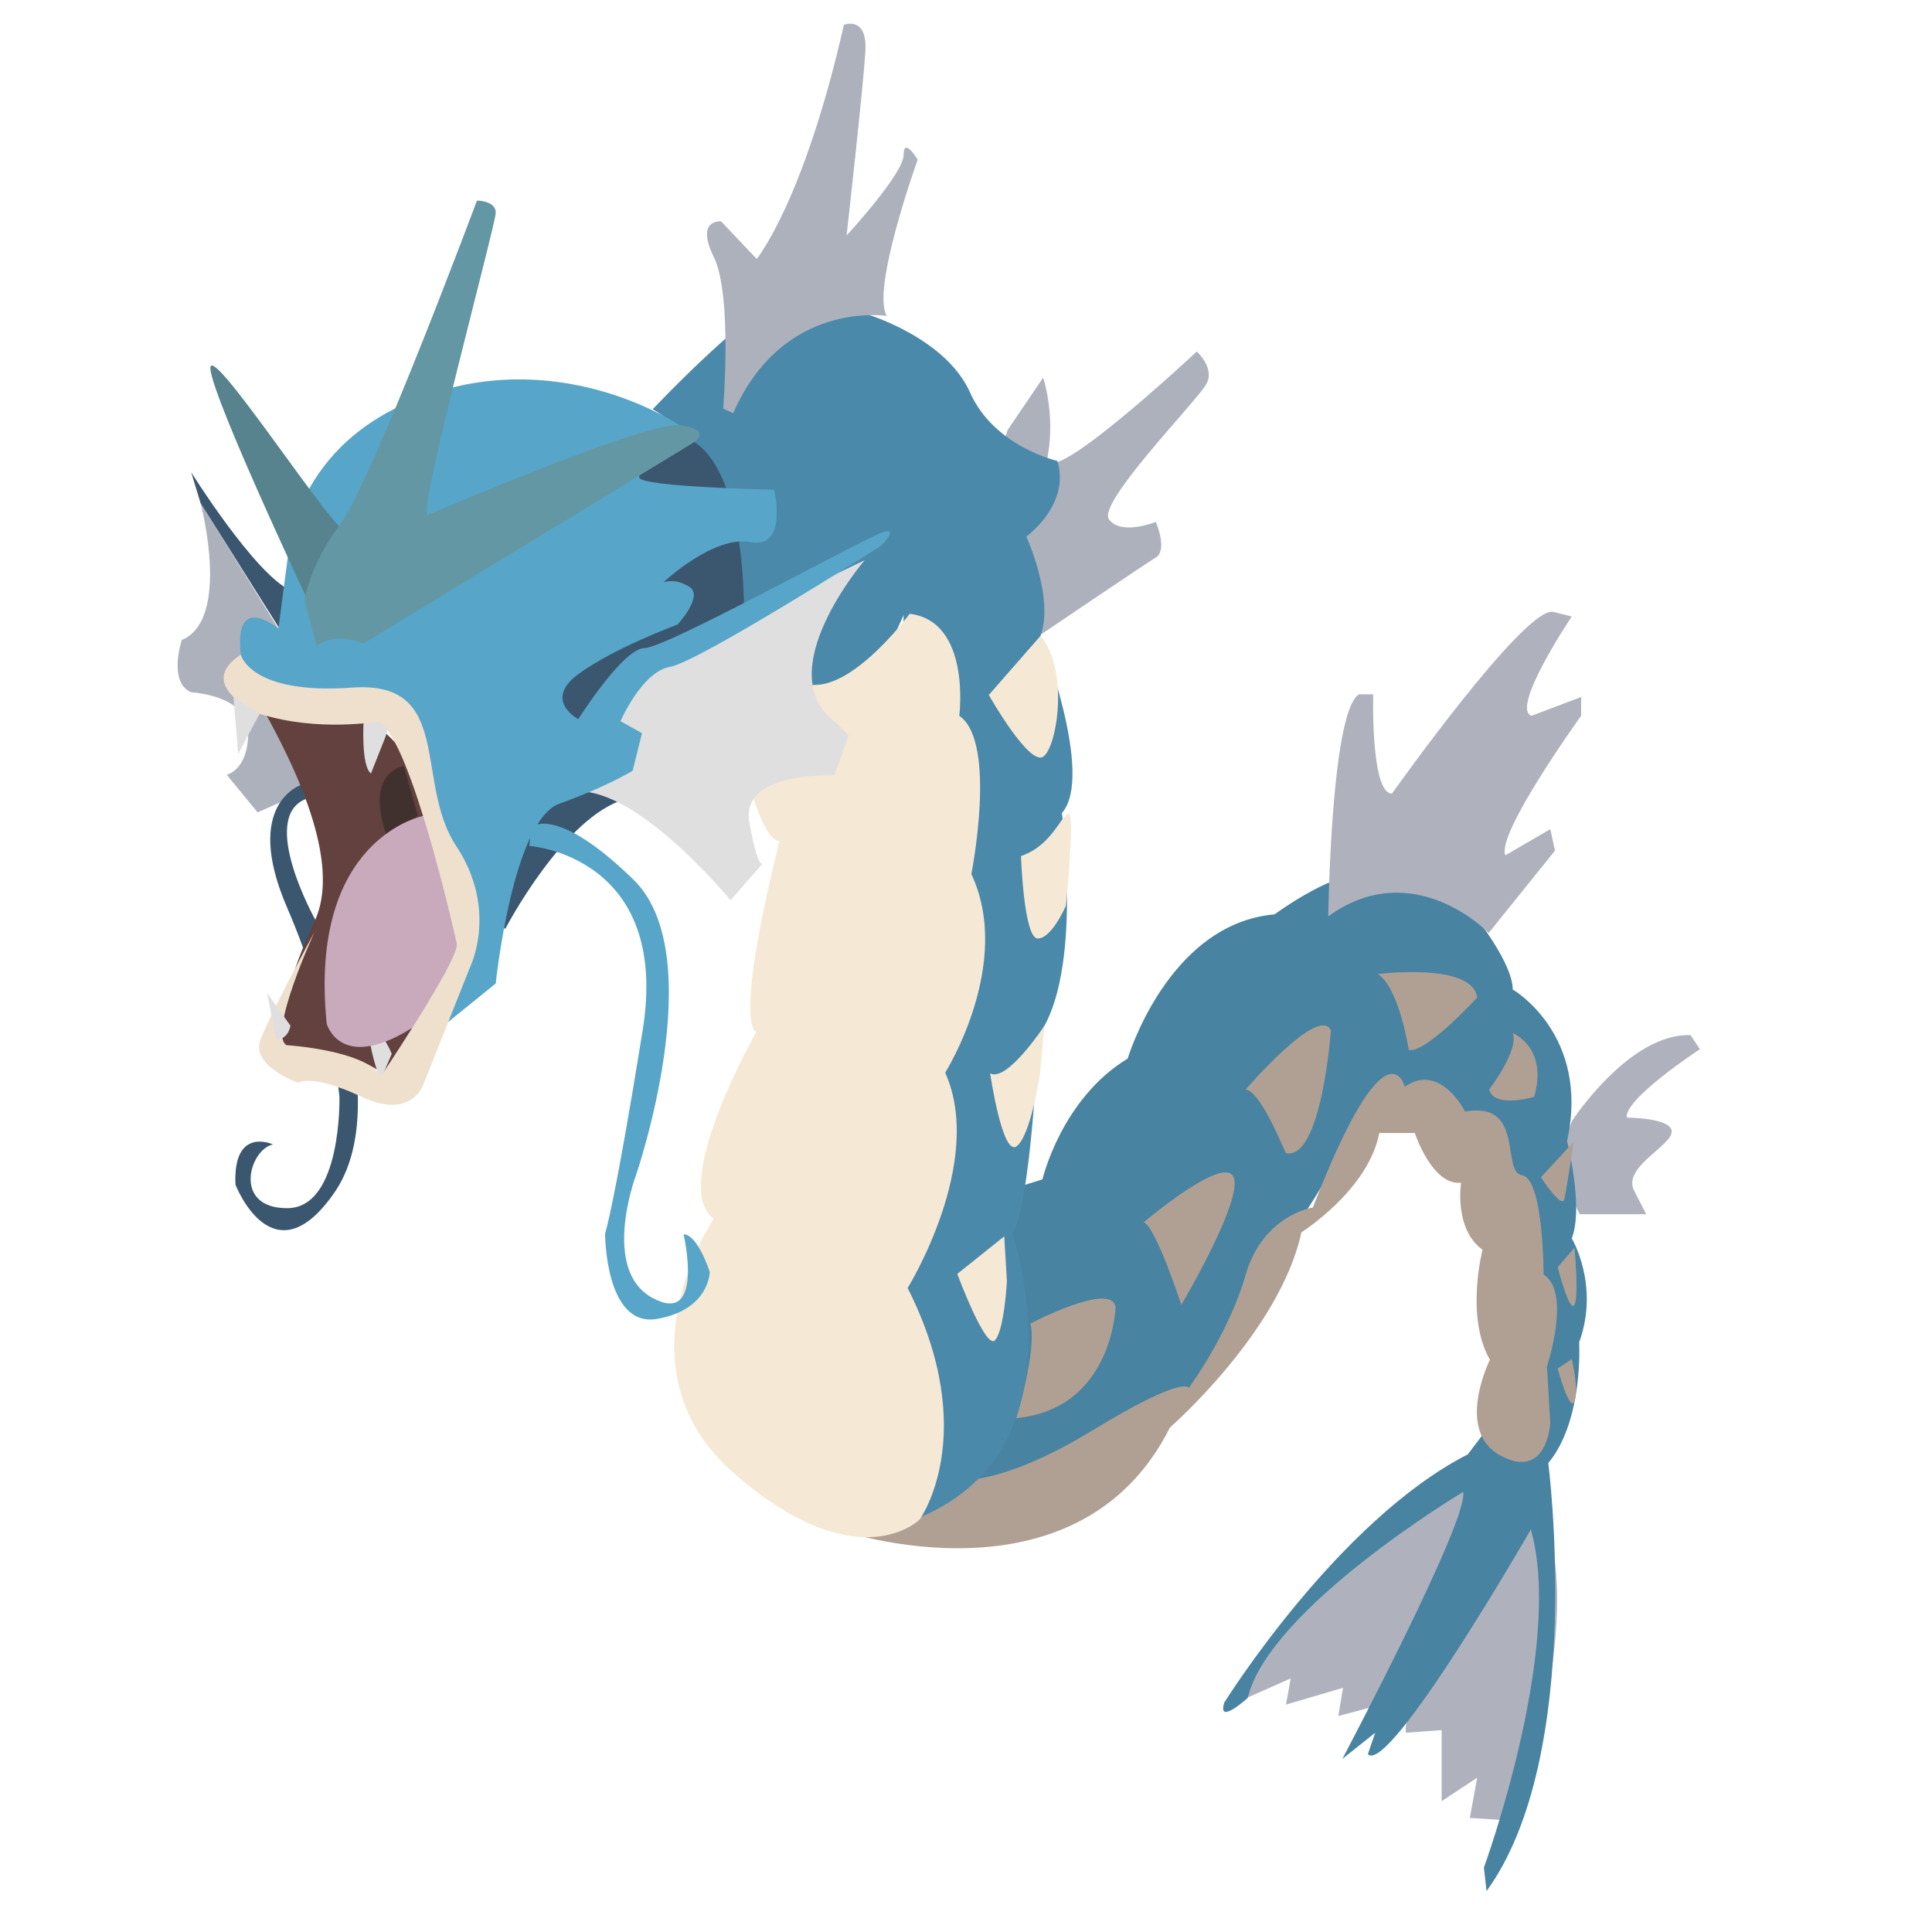 <?xml version="1.0" encoding="utf-8"?>
<!-- Generator: Adobe Illustrator 23.0.4, SVG Export Plug-In . SVG Version: 6.00 Build 0)  -->
<svg version="1.1" id="Layer_1" xmlns="http://www.w3.org/2000/svg" xmlns:xlink="http://www.w3.org/1999/xlink" x="0px" y="0px"
	 viewBox="0 0 288 288" style="enable-background:new 0 0 288 288;" xml:space="preserve">
<style type="text/css">
	.st0{fill:#ADB1BC;}
	.st1{fill:#AFB2BD;}
	.st2{fill:#4883A2;}
	.st3{fill:#B0A093;}
	.st4{fill:#4B89AA;}
	.st5{fill:#F5E9D5;}
	.st6{fill:#3A576F;}
	.st7{fill:#DFDFE0;}
	.st8{fill:#57A5C8;}
	.st9{fill:#56838D;}
	.st10{fill:#6397A4;}
	.st11{fill:#63413E;}
	.st12{fill:#40312F;}
	.st13{fill:#C9A9BC;}
	.st14{fill:#EEE0CD;}
</style>
<path class="st0" d="M150.2,64.1l5.3-7.8c0,0,1.8,5.3,0.7,11.6c-1.1,6.3,22.2-15.5,22.2-15.5s2.8,2.5,1.4,4.9
	c-1.4,2.5-16.2,17.6-14.5,20.1c1.8,2.5,7,0.4,7,0.4s1.8,4.2,0,5.3c-1.8,1.1-17.3,11.6-17.3,11.6l-8.5-19L150.2,64.1z"/>
<path class="st1" d="M234.4,167c0,0,8.5-13,17.6-12.7l1.4,2.1c0,0-11.3,7.4-10.9,10.2c0,0,6.7,0,6.7,2.1c0,2.1-7.4,5.3-5.6,8.8
	c1.8,3.5,1.8,3.5,1.8,3.5h-9.9l-3.9-7.4L234.4,167z"/>
<path class="st1" d="M186.1,253l6.3-2.8l-0.7,3.9l8.5-2.5l-0.7,4.2l5.3-1.4l17.6-28.9l-2.1-6.3l-8.5,4.2
	C211.9,223.4,184,245.6,186.1,253z"/>
<path class="st1" d="M209.6,258.3l5.3-0.4v10.6l5.3-3.5l-1.1,6l6.3,0.4c0,0,11.3-28.9,4.6-45.8C230.1,225.5,208.2,253.7,209.6,258.3
	z"/>
<path class="st2" d="M141.7,222.5c0,0,14.8-13.6,8.1-40l2.1-5.6l3.5-1.1c0,0,2.8-12,12.7-18c0,0,6-20.1,21.9-21.5c0,0,8.1-6,13-6
	c4.9,0,16.9,6.3,16.9,6.3s5.6,7,5.6,10.9c0,0,11.6,6.7,8.1,22.6c0,0,2.5,9.9,0.7,14.5c0,0,4.2,7,1.1,15.5c0,0,0.7,11.6-4.6,18
	c0,0,5.6,43.4-9.2,63.8l-0.4-3.5c0,0,12-32.8,7-50.4c0,0-21.1,36.7-24.3,33.5l1.1-3.2l-4.9,3.9c0,0,19-35.9,18-39.8
	c0,0-28.9,17.3-32.1,30.7c0,0-4.6,4.2-3.5,0.7c0,0,16.9-27.1,36.3-37l7-9.2l-3.5-30.3l-8.5-8.1l-7-2.1l-7.4,5.6
	c0,0-6.3,11.6-9.5,13.7c-3.2,2.1-9.5,18.3-9.5,18.3l-12,12.3C168.5,217.1,141.7,233.6,141.7,222.5z"/>
<path class="st3" d="M125.2,228.1c0,0,35.4,12.2,49.2-15.3c0,0,16.4-14.3,19.6-29.1c0,0,10-6.3,11.6-14.8h5.3c0,0,2.6,7.9,6.9,7.4
	c0,0-1.1,6.9,3.2,10c0,0-2.6,10,1.1,16.4c0,0-5.3,10.6,1.6,14.3c6.9,3.7,7.4-4.8,7.4-4.8l-0.5-8.5c0,0,3.7-11.1-0.5-13.7
	c0,0,0-14.3-3.2-14.8s0.5-11.1-8.5-9.5c0,0-3.7-7.4-9-3.7c0,0-2.6-10.6-13.7,18c0,0-7.4,1.1-10,10c-2.6,9-8.5,16.9-8.5,16.9
	s-0.5-2.1-14.3,6.3s-20.1,7.4-20.1,7.4S131,230.2,125.2,228.1z"/>
<path class="st1" d="M198,136.6c0,0,0.4-30.7,4.6-33.1h2.1c0,0-0.4,14.8,2.8,14.8c0,0,19.7-27.8,24-27.1l2.8,0.7
	c0,0-9.2,13.7-6,14.8l7.4-2.8v2.8c0,0-12.7,17.6-11.3,20.8l6.7-3.9l0.7,3.2l-9.9,12.3C222,139.1,210.7,127.4,198,136.6z"/>
<path class="st3" d="M153.6,197.3c0,0,12-6.3,12.7-2.5c0,0-0.4,15.2-14.8,16.6C151.5,211.4,154.6,201.2,153.6,197.3z"/>
<path class="st3" d="M170.5,182.2c0,0,12-10.2,13.4-6.7c1.4,3.5-7.8,19-7.8,19S172.3,182.9,170.5,182.2z"/>
<path class="st3" d="M185.7,162.4c0,0,10.9-12.7,12.7-8.8c0,0-1.4,19.4-6.7,18.3C191.6,172,188.1,162.8,185.7,162.4z"/>
<path class="st3" d="M205.4,145.2c0,0,14.1-1.8,14.8,3.5c0,0-7.8,8.5-10.2,7.8C210,156.5,208.6,147.3,205.4,145.2z"/>
<path class="st3" d="M225.5,154c0,0,5.3,2.1,3.2,9.5c0,0-6,1.8-6.7-1.1C222,162.4,226.5,156.5,225.5,154z"/>
<path class="st3" d="M229.7,175.5c0,0,3.2,4.9,3.5,3.2c0.4-1.8,1.4-8.5,1.4-8.5L229.7,175.5z"/>
<path class="st3" d="M232.2,188.9c0,0,1.8,7,2.5,5.6c0.7-1.4,0-8.5,0-8.5L232.2,188.9z"/>
<path class="st3" d="M232.2,204c0,0,1.8,6.7,2.5,4.9c0.7-1.8-0.4-6.3-0.4-6.3L232.2,204z"/>
<path class="st4" d="M136.1,226.6l-3.5-35.2l2.1-99.7l-5.3,11.6l-9.2,0.7l-11.6-11.6c0,0,3.2-22.9-11.3-31.4
	c0,0,15.9-16.9,21.5-17.6c5.6-0.7,10.6,3.5,10.6,3.5s11.6,3.5,15.2,11.6s13,10.2,13,10.2S160,74.3,153,80c0,0,4.2,9.2,2.1,14.8
	c0,0,8.1,20.8,3.2,26.4c0,0,3.2,24-3.5,33.1c0,0-1.1,25.4-3.9,29.6C150.9,183.9,162.2,216.7,136.1,226.6z"/>
<path class="st5" d="M112,118c0,0,2.1,7.4,4.2,7.4c0,0-6.7,25.7-3.5,28.5c0,0-13,22.9-6.3,27.8c0,0-15.2,22.2,3.2,38.1
	s27.5,6.7,27.5,6.7s9.2-12.7-1.8-34.5c0,0,11.6-18.7,5.6-32.1c0,0,10.2-16.2,3.9-29.6c0,0,3.9-19.7-1.8-23.6c0,0,1.8-14.1-7.4-15.2
	c0,0-7.8,10.6-14.1,10.6S112,118,112,118z"/>
<path class="st5" d="M147.4,103.6c0,0,6,10.6,8.1,9.2s3.9-13-0.4-18L147.4,103.6z"/>
<path class="st5" d="M152.2,127.6c0,0,0.4,12.3,2.5,12.3c2.1,0,4.2-4.9,4.2-4.9s1.4-13.7,0.4-13.7S156.8,126.1,152.2,127.6z"/>
<path class="st5" d="M147.6,160c0,0,1.8,12.3,3.9,10.9c2.1-1.4,3.5-10.6,3.5-10.6l0.7-7.4C155.7,152.9,150.1,161.4,147.6,160z"/>
<path class="st5" d="M142.7,189.9c0,0,4.2,11.3,5.6,9.9c1.4-1.4,1.8-8.8,1.8-8.8l-0.4-6.7L142.7,189.9z"/>
<path class="st0" d="M107.8,60.9c0,0,1.4-16.9-1.4-22.6s1.1-5.3,1.1-5.3l5.3,5.6c0,0,7-8.5,13-34.9c0,0,3.5-1.4,3.2,3.9
	s-2.8,27.5-2.8,27.5s8.5-9.2,8.5-12s2.1,0.7,2.1,0.7s-7,19.4-4.6,23.3c0,0-15.5-2.5-22.9,14.5L107.8,60.9z"/>
<path class="st0" d="M41.5,93.7L29.9,75c0,0,4.6,17.3-2.8,20.4c0,0-2.1,6.3,1.4,7.8c0,0,8.5,0.4,8.5,6s-3.2,6.3-3.2,6.3l4.6,5.6
	l8.8-3.9l-3.5-12.7L41.5,93.7z"/>
<path class="st6" d="M29.9,75l-1.4-4.6c0,0,9.5,15.2,14.8,17.6s3.9,8.1,3.9,8.1l-4.9,0.7l-0.7-3.2L29.9,75z"/>
<path class="st6" d="M44.9,117c0,0-8.8,2.8-2.1,18.3s7.8,28.2,7.8,28.2s0.4,16.6-7.8,16.6s-5.6-8.8-2.1-9.5c0,0-6-2.8-5.6,6
	c0,0,5.6,14.5,14.8,1.1S47,137.1,47,137.1s-8.5-15.2-1.4-18L44.9,117z"/>
<path class="st6" d="M75.3,138.5c0,0,8.8-16.9,18-19.4s17.6-27.8,17.6-27.8s0.4-20.4-7.4-25.4c-7.8-4.9-22.9,25.4-22.9,25.4
	S70.8,133.5,75.3,138.5z"/>
<path class="st7" d="M128.9,83.5c0,0-14.5,16.9-4.2,24.3l1.8,1.8l-2.1,6c0,0-14.1-0.7-12.7,7s2.1,6,2.1,6l-4.9,5.6
	c0,0-12.7-15.5-21.9-16.2l4.2-13l5.6-6L128.9,83.5z"/>
<path class="st8" d="M66.5,152.6l7.4-6c0,0,2.5-24.3,9.5-26.8c7-2.5,10.9-4.9,10.9-4.9l1.4-5.6l-3.2-1.8c0,0,3.2-7.4,7.4-8.1
	c4.2-0.7,31.4-18,31.4-18s2.8-2.8,0.4-2.1c-2.5,0.7-32.4,17.3-35.6,17.3c-3.2,0-9.9,10.6-9.9,10.6s-5.3-2.8,0-6.7s14.8-7.4,14.8-7.4
	s3.9-4.2,1.8-5.6c-2.1-1.4-3.9-0.7-3.9-0.7s7.4-7,13-6c5.6,1.1,3.5-7.8,3.5-7.8s-19.7-0.4-20.1-1.8s6-7.8,6-7.8s-16.9-11.6-37.4-4.6
	S42.9,83.1,42.9,83.1l-1.4,10.6c0,0-6.7-5.6-5.6,3.9c1.1,9.5,19,8.1,19,8.1s6-3.2,7,5.3c1.1,8.5,6,23.6,6,23.6l1.1,8.1l-2.1,8.5
	L66.5,152.6z"/>
<path class="st9" d="M46.3,90.4c0,0-16.6-35.2-14.8-35.9c1.8-0.7,18.7,25.4,20.1,24.7C51.6,79.2,44.6,86.2,46.3,90.4z"/>
<path class="st10" d="M45.4,89.5c0,0,0.7-5.3,5.3-11.3c4.6-6,20.4-48.3,20.4-48.3s2.8,0,2.8,1.8c0,1.8-11.6,44.4-10.2,45.1
	c0,0,32.8-14.1,37.7-13.4c4.9,0.7,2.1,2.5,2.1,2.5l-49.3,30c0,0-4.2-1.8-7,0.4L45.4,89.5z"/>
<path class="st8" d="M78.9,126.1c0,0,21.1,1.4,16.9,27.5s-5.6,30.3-5.6,30.3s0,14.1,7.8,12.7c7.8-1.4,7.8-7,7.8-7s-1.8-5.6-3.9-5.6
	c0,0,3.2,13.7-4.6,9.5c-7.8-4.2-2.5-18.3-2.5-18.3s11.3-32.8-0.4-44.1c-11.6-11.3-15.2-7.8-15.2-7.8L78.9,126.1z"/>
<path class="st11" d="M39.6,106.4c9.5,17.2,9.5,25.9,7.4,30.7c-0.3,0.7-1,2.2-2,4.6c-2.6,6.5-3.7,12.1-4.2,15.9
	c1.7-0.5,5.4-1.3,9.8-0.4c3.3,0.7,5.7,2.2,7,3.2c0,0,3.2-1.8,4.6-6.3c1.4-4.6,6.7-13.4,6.7-13.4l-5.6-19c0-0.6-0.4-9.4-8.1-14.1
	C47.8,103,40.3,106.1,39.6,106.4z"/>
<path class="st12" d="M60.2,114.2c0,0-6,0.7-2.5,10.6l4.6-3.2L60.2,114.2z"/>
<path class="st7" d="M56.3,159.9c0,0-2.1-6.3-0.7-6.3s2.8,3.5,2.8,3.5l-1.8,4.2"/>
<path class="st7" d="M54.2,107.5c0,0-0.4,6.7,1.1,7.8l2.1-5.3C57.4,109.9,59.5,105.7,54.2,107.5z"/>
<path class="st13" d="M63.2,121.6c0,0-17.3,3.2-14.5,31c0,0,2.1,7.8,13.7,0l6.3-12L63.2,121.6z"/>
<path class="st14" d="M38.7,106.4c0,0-9.9-4.2-2.8-8.8c0,0,1.4,6,16.6,4.9s9.2,14.1,15.5,23.6c6.3,9.5,2.1,18,2.1,18l-7,17.6
	c0,0-1.8,5.3-9.2,1.8c-7.4-3.5-9.5-2.1-9.5-2.1s-7-2.5-5.6-6.3c1.4-3.9,8.1-16.2,8.1-16.2s-7,15.2-4.2,16.9c0,0,11.6,0.7,14.1,4.6
	c0,0,11.6-17.3,11.3-19.7c0,0-6.7-30.3-11.6-33.1C56.3,107.5,47.5,109.2,38.7,106.4z"/>
<polygon class="st7" points="38.7,106.4 35.5,112.4 34.8,103.9 "/>
<path class="st7" d="M43.3,152.9l-3.5-4.9l1.4,7C41.2,155,42.9,155,43.3,152.9z"/>
</svg>
